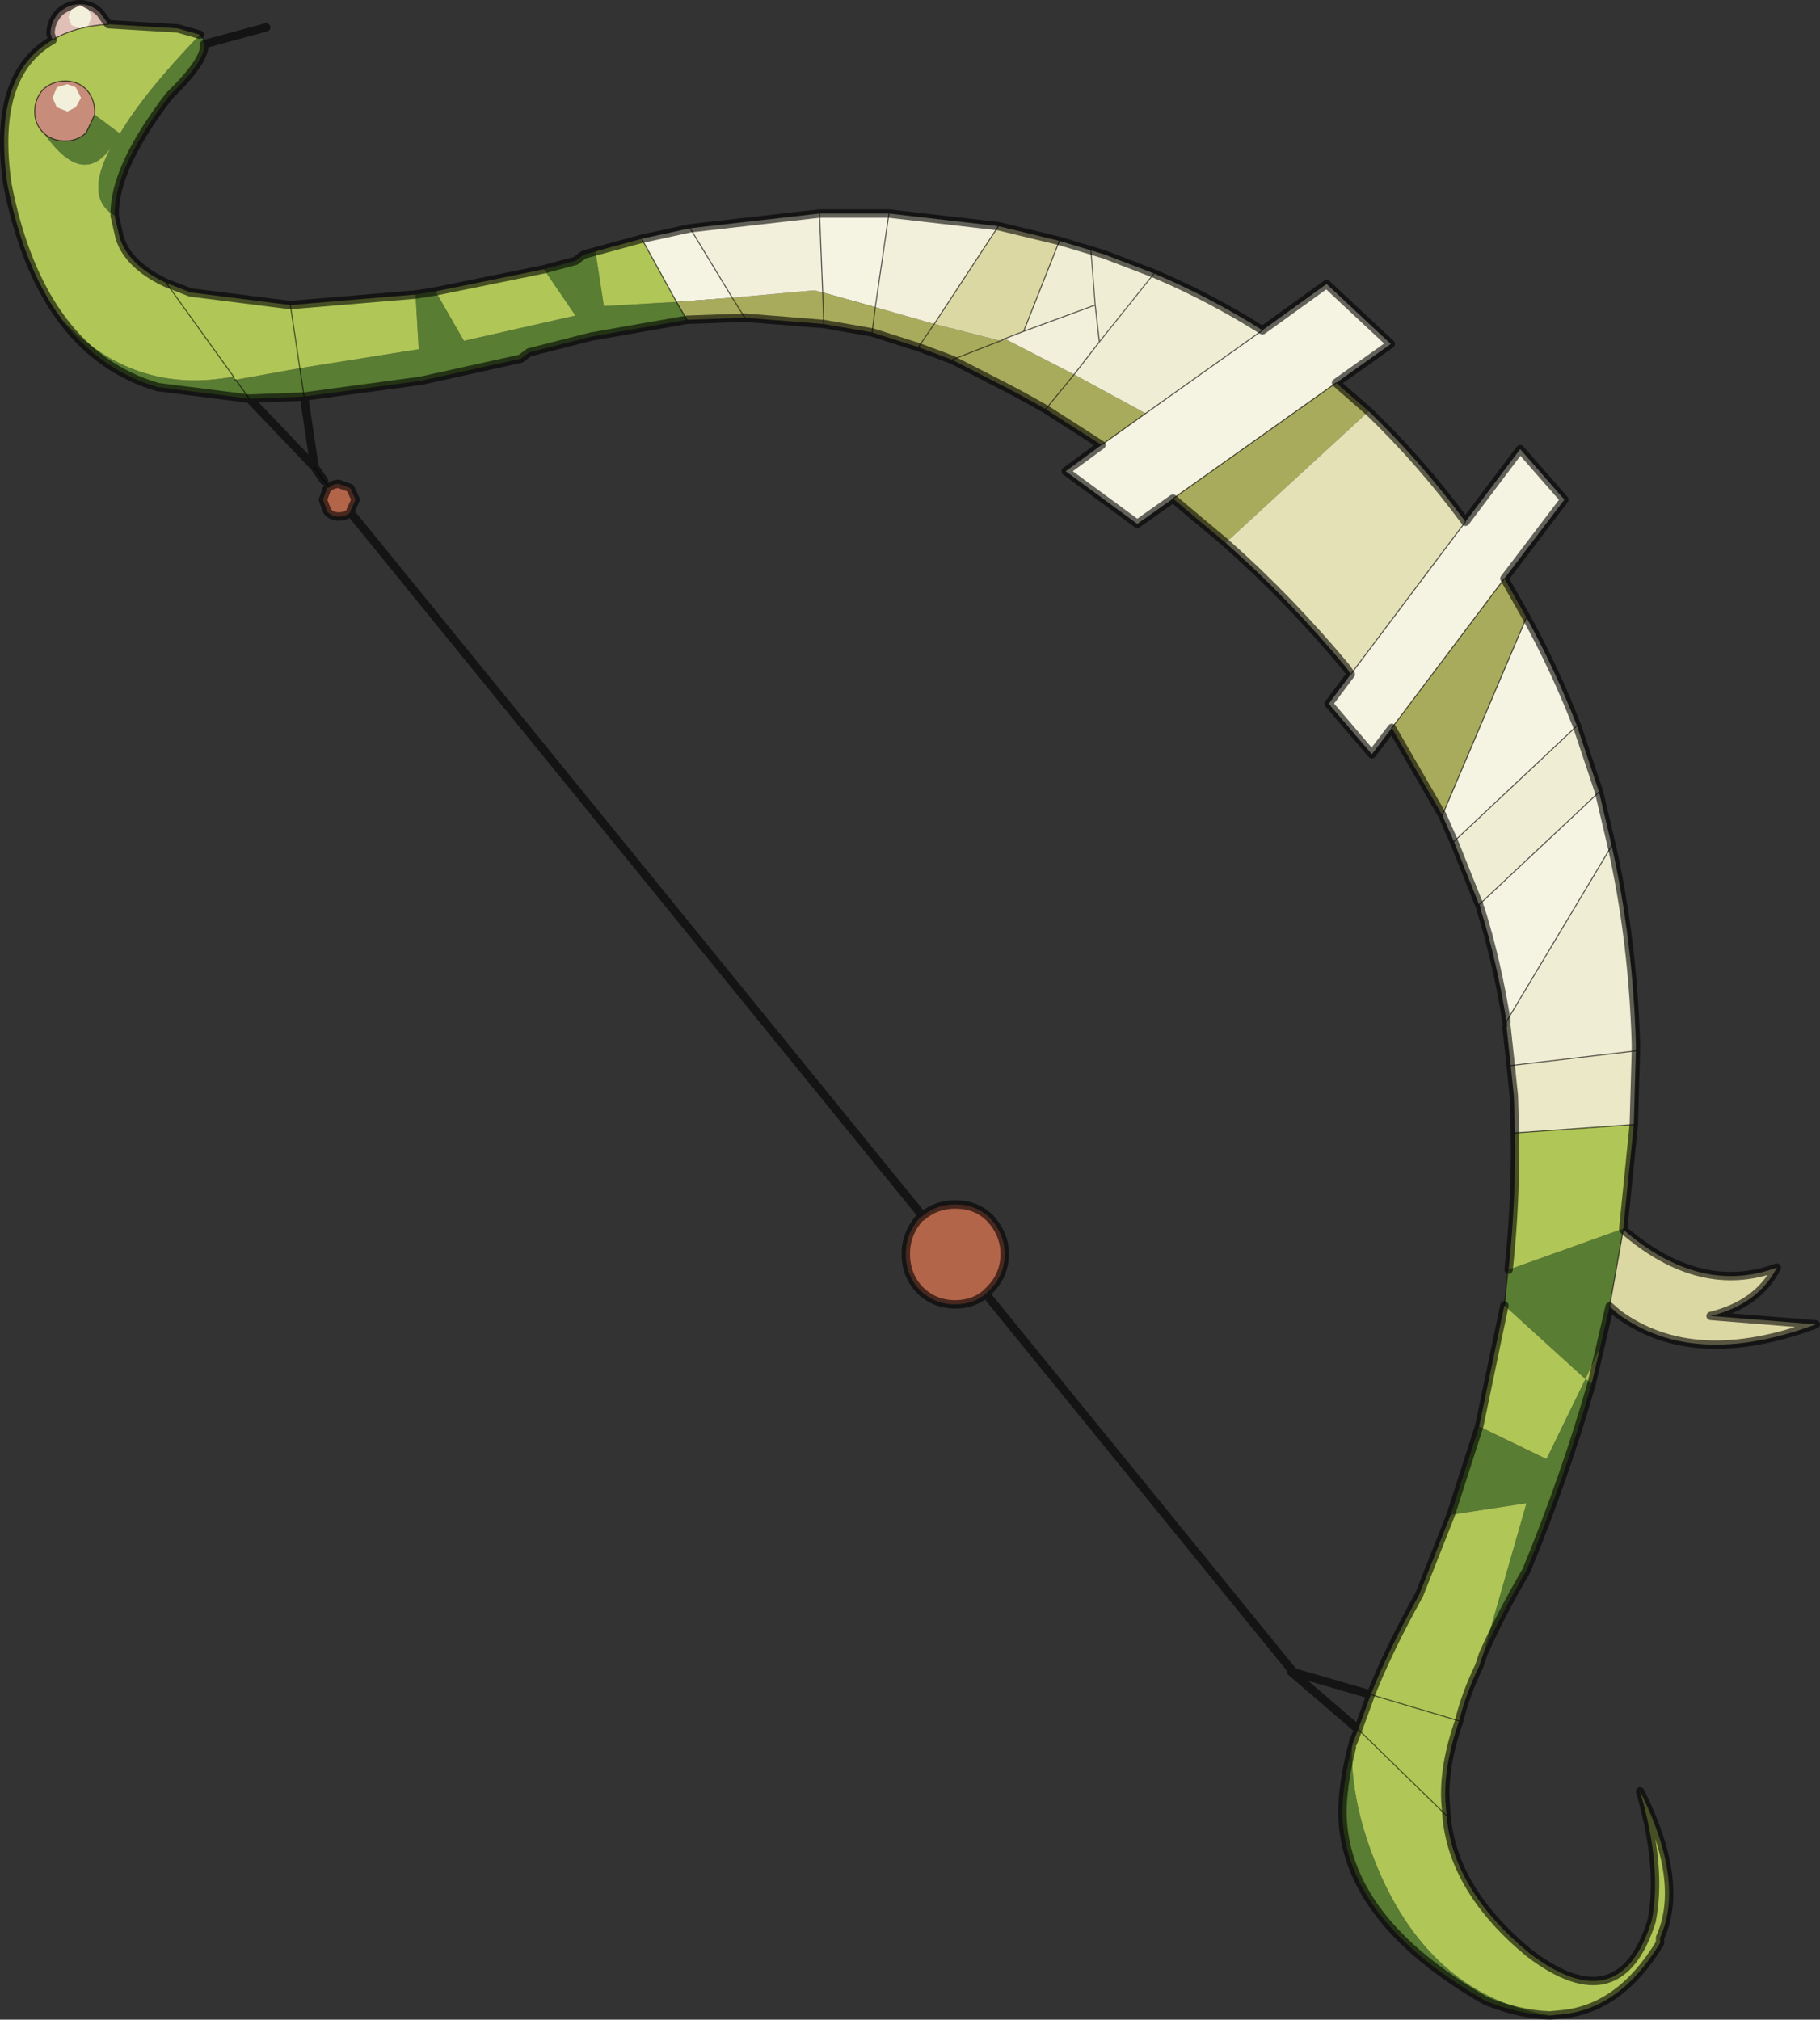 <?xml version="1.0" encoding="UTF-8" standalone="no"?>
<svg xmlns:xlink="http://www.w3.org/1999/xlink" height="96.0px" width="86.5px" xmlns="http://www.w3.org/2000/svg">
  <rect width="100%" height="100%" fill="#333333" stroke="none"/>
  <g transform="matrix(1.0, 0.0, 0.0, 1.0, -231.7, -152.45)">
    <path d="M291.7 168.15 L294.75 165.95 297.8 168.8 295.2 170.65 287.45 176.15 285.75 177.35 282.35 174.85 284.05 173.6 286.15 172.1 291.7 168.15 M301.35 177.25 L303.95 173.8 306.05 176.2 303.2 179.95 297.85 187.05 296.9 188.3 294.85 185.9 295.9 184.5 301.35 177.25 M304.25 181.8 Q305.6 184.25 306.65 186.95 L300.8 192.45 300.25 191.2 304.25 181.8 M307.7 190.1 L308.3 192.65 303.3 201.0 Q302.85 198.15 302.05 195.6 L302.0 195.45 307.7 190.1 M262.2 163.8 L264.5 163.3 266.5 166.6 263.85 166.8 262.2 163.8 M270.65 162.6 L273.95 162.6 273.3 167.05 270.8 166.35 270.65 162.6" fill="#f5f3e2" fill-rule="evenodd" stroke="none"/>
    <path d="M295.2 170.65 L296.75 172.0 289.95 178.25 287.45 176.15 295.2 170.65 M303.2 179.95 L304.25 181.8 300.25 191.2 297.85 187.05 303.2 179.95 M282.75 170.25 L286.15 172.1 284.05 173.6 281.4 171.9 282.75 170.25 281.4 171.9 Q280.1 171.15 278.8 170.5 L276.95 169.55 275.35 168.95 273.15 168.25 273.3 167.05 273.15 168.25 270.85 167.85 267.1 167.55 266.5 166.6 267.1 167.55 264.35 167.65 263.85 166.8 266.5 166.6 270.4 166.25 270.8 166.35 270.85 167.85 270.8 166.35 273.3 167.05 276.1 167.85 275.35 168.95 276.1 167.85 279.25 168.65 279.45 168.55 282.75 170.25 M279.25 168.65 L276.95 169.55 279.25 168.65" fill="#a9ab5c" fill-rule="evenodd" stroke="none"/>
    <path d="M282.05 163.9 L283.55 164.35 284.2 164.55 286.55 165.45 Q289.25 166.6 291.7 168.15 L286.15 172.1 282.75 170.25 283.95 168.7 283.75 166.95 283.55 164.35 283.75 166.95 280.35 168.2 282.05 163.9 M306.65 186.95 L307.7 190.1 302.0 195.45 300.8 192.45 306.65 186.95 M308.3 192.65 Q309.3 197.1 309.45 202.05 L309.45 202.4 303.5 203.1 303.3 201.25 303.3 201.0 308.3 192.65 M286.55 165.45 L283.95 168.7 286.55 165.45" fill="#efedd3" fill-rule="evenodd" stroke="none"/>
    <path d="M296.75 172.0 Q299.2 174.35 301.35 177.25 L295.9 184.5 295.7 184.2 Q293.0 180.95 289.95 178.25 L296.75 172.0" fill="#e4e1b6" fill-rule="evenodd" stroke="none"/>
    <path d="M309.45 202.4 L309.35 205.9 303.7 206.3 303.65 204.55 303.5 203.1 309.45 202.4" fill="#ebe8c7" fill-rule="evenodd" stroke="none"/>
    <path d="M308.2 214.55 L307.75 216.5 307.05 218.0 303.2 214.5 303.35 213.0 303.4 212.8 308.85 210.85 308.85 210.9 308.2 214.55 M307.35 218.2 Q306.1 222.6 304.25 227.1 303.05 229.15 302.2 231.05 L304.25 223.9 300.65 224.45 302.0 220.25 305.2 221.8 307.05 218.0 307.35 218.2 M305.35 248.25 Q303.9 248.2 302.3 247.55 295.6 243.7 295.5 238.65 295.5 237.3 295.95 235.5 295.9 238.2 297.2 241.3 299.75 247.3 305.35 248.25 M243.55 171.4 L239.2 170.85 Q236.45 170.05 234.65 167.65 238.05 171.25 242.8 170.35 L242.85 170.5 242.9 170.5 245.95 169.95 246.15 171.3 245.95 169.95 251.6 169.05 251.45 166.45 252.4 166.3 253.75 168.65 259.05 167.45 257.55 165.25 259.05 164.85 259.45 164.55 260.0 164.4 260.4 167.0 263.85 166.8 264.35 167.65 259.8 168.45 256.85 169.2 256.45 169.5 251.7 170.55 246.15 171.3 243.55 171.4 242.9 170.5 243.55 171.4 M241.2 154.1 Q241.4 154.25 241.4 154.55 241.5 155.3 239.75 157.0 237.1 160.45 237.15 162.7 235.7 161.85 236.95 159.5 235.6 161.35 233.8 158.8 234.2 159.15 234.8 159.15 235.4 159.15 235.8 158.75 L236.2 157.9 237.4 158.8 Q238.55 156.85 241.2 154.1" fill="#587d33" fill-rule="evenodd" stroke="none"/>
    <path d="M309.35 205.9 L308.85 210.85 308.85 210.9 308.85 210.85 303.4 212.8 Q303.75 209.55 303.7 206.3 L309.35 205.9 M307.75 216.5 L307.35 218.2 307.05 218.0 305.2 221.8 302.0 220.25 303.2 214.5 307.05 218.0 307.75 216.5 M302.2 231.05 L302.0 231.65 Q301.35 233.0 301.05 234.25 300.3 236.4 300.4 238.1 L300.45 238.75 Q300.75 242.3 304.4 245.3 308.7 248.55 310.2 243.75 310.7 241.2 309.65 237.6 311.8 241.9 310.6 244.55 L310.6 244.8 Q308.7 247.95 305.9 248.2 L305.35 248.25 Q299.75 247.3 297.2 241.3 295.9 238.2 295.95 235.5 L296.0 235.3 296.25 234.65 296.85 233.0 Q297.7 230.85 299.15 228.25 L300.65 224.45 304.25 223.9 302.2 231.05 M234.65 167.65 L234.3 167.15 Q232.75 164.8 232.05 161.2 231.3 156.0 234.2 154.35 235.25 153.7 236.85 153.6 L240.15 153.8 241.2 154.1 Q238.55 156.85 237.4 158.8 L236.2 157.9 236.2 157.75 Q236.2 157.15 235.8 156.7 235.4 156.3 234.8 156.3 234.2 156.3 233.75 156.7 233.35 157.15 233.35 157.75 233.35 158.35 233.75 158.75 L233.8 158.8 Q235.6 161.35 236.95 159.5 235.7 161.85 237.15 162.7 L237.4 163.8 237.55 164.15 Q238.1 165.2 239.6 165.9 L240.75 166.35 245.5 166.95 245.95 169.95 245.5 166.95 251.45 166.45 251.6 169.05 245.95 169.95 242.9 170.5 242.85 170.5 242.8 170.35 Q238.05 171.25 234.65 167.65 M242.8 170.35 L239.6 165.9 242.8 170.35 M263.85 166.8 L260.4 167.0 260.0 164.4 262.2 163.8 263.85 166.8 M257.55 165.25 L259.05 167.45 253.75 168.65 252.4 166.3 257.55 165.25 M301.05 234.25 L296.85 233.0 301.05 234.25 M300.45 238.75 L296.25 234.65 300.45 238.75" fill="#b0c657" fill-rule="evenodd" stroke="none"/>
    <path d="M308.85 210.9 Q312.5 214.05 316.15 212.7 315.25 214.45 313.0 215.0 L318.0 215.4 Q312.2 217.55 308.6 214.9 L308.2 214.55 308.85 210.9 M280.35 168.2 L279.45 168.55 279.25 168.65 276.1 167.85 279.15 163.2 282.05 163.9 280.35 168.2" fill="#dcd8a3" fill-rule="evenodd" stroke="none"/>
    <path d="M278.55 213.95 Q277.95 214.45 277.1 214.45 276.1 214.45 275.4 213.75 274.75 213.05 274.75 212.05 274.75 211.1 275.4 210.35 L275.55 210.25 Q276.2 209.7 277.1 209.7 278.1 209.7 278.75 210.35 279.45 211.1 279.45 212.05 279.45 213.05 278.75 213.75 L278.55 213.95 M248.35 176.8 Q248.15 177.0 247.8 177.0 247.45 177.0 247.25 176.75 L247.05 176.2 247.25 175.65 247.35 175.6 Q247.55 175.45 247.8 175.45 L248.35 175.65 248.6 176.2 248.35 176.75 248.35 176.8" fill="#b3654a" fill-rule="evenodd" stroke="none"/>
    <path d="M283.75 166.95 L283.95 168.7 282.75 170.25 279.45 168.55 280.35 168.2 283.75 166.95 M264.5 163.3 L270.65 162.6 270.8 166.35 270.4 166.25 266.5 166.6 264.5 163.3 M273.95 162.6 L279.15 163.2 276.1 167.85 273.3 167.05 273.95 162.6" fill="#f2f0db" fill-rule="evenodd" stroke="none"/>
    <path d="M234.2 154.35 L234.1 154.05 Q234.1 153.5 234.5 153.05 234.95 152.65 235.5 152.65 236.05 152.65 236.45 153.05 L236.85 153.6 Q235.25 153.7 234.2 154.35" fill="#e0c0b6" fill-rule="evenodd" stroke="none"/>
    <path d="M247.35 175.6 L247.1 175.3 246.65 174.65 M241.2 154.1 Q241.4 154.25 241.4 154.55 M282.75 170.25 L281.4 171.9 M284.05 173.6 L286.15 172.1 291.7 168.15 M283.75 166.95 L283.95 168.7 286.55 165.45 M282.75 170.25 L283.95 168.7 M283.55 164.35 L283.75 166.95 280.35 168.2 279.45 168.55 279.25 168.65 276.95 169.55 M295.9 184.5 L301.35 177.25 M287.45 176.15 L295.2 170.65 M300.25 191.2 L304.25 181.8 M302.0 195.45 L307.7 190.1 M302.0 195.45 L302.05 195.6 M303.3 201.0 L308.3 192.65 M300.8 192.45 L306.65 186.95 M297.85 187.05 L303.2 179.95 M303.7 206.3 L309.35 205.9 M303.5 203.1 L309.45 202.4 M303.3 201.0 L303.3 201.25 M243.55 171.4 L242.9 170.5 242.85 170.5 242.8 170.35 239.6 165.9 M245.95 169.95 L245.5 166.95 M246.15 171.3 L245.95 169.95 M264.35 167.65 L263.85 166.8 262.2 163.8 M282.05 163.9 L280.35 168.2 M266.5 166.6 L267.1 167.55 M270.85 167.85 L270.8 166.35 270.65 162.6 M266.5 166.6 L264.5 163.3 M273.3 167.05 L273.15 168.25 M275.35 168.95 L276.1 167.85 279.15 163.2 M273.3 167.05 L273.95 162.6 M234.2 154.35 Q235.25 153.7 236.85 153.6 M296.85 233.0 L301.05 234.25 M296.25 234.65 L300.45 238.75" fill="none" stroke="#000000" stroke-linecap="round" stroke-linejoin="round" stroke-opacity="0.6" stroke-width="0.05"/>
    <path d="M308.85 210.9 L308.2 214.55 M303.35 213.0 L303.2 214.5" fill="none" stroke="#000000" stroke-linecap="round" stroke-linejoin="round" stroke-opacity="0.6" stroke-width="0.05"/>
    <path d="M282.05 163.9 L283.55 164.35 284.2 164.55 286.55 165.45 Q289.25 166.6 291.7 168.15 L294.75 165.95 297.8 168.8 295.2 170.65 296.75 172.0 Q299.2 174.35 301.35 177.25 L303.95 173.8 306.05 176.2 303.2 179.95 304.25 181.8 Q305.6 184.25 306.65 186.95 L307.7 190.1 308.3 192.65 Q309.3 197.1 309.45 202.05 L309.45 202.4 309.35 205.9 308.85 210.85 308.85 210.9 Q312.5 214.05 316.15 212.7 315.25 214.45 313.0 215.0 L318.0 215.4 Q312.2 217.55 308.6 214.9 L308.2 214.55 307.75 216.5 307.35 218.2 Q306.1 222.6 304.25 227.1 303.05 229.15 302.2 231.05 L302.0 231.65 Q301.35 233.0 301.05 234.25 300.3 236.4 300.4 238.1 L300.45 238.75 Q300.75 242.3 304.4 245.3 308.7 248.55 310.2 243.75 310.7 241.2 309.65 237.6 311.8 241.9 310.6 244.55 L310.6 244.8 Q308.7 247.95 305.9 248.2 L305.35 248.25 Q303.9 248.2 302.3 247.55 295.6 243.7 295.5 238.65 295.5 237.3 295.95 235.5 M296.0 235.3 L296.25 234.65 293.05 231.9 293.15 231.9 278.55 213.95 Q277.95 214.45 277.1 214.45 276.1 214.45 275.4 213.75 274.75 213.05 274.75 212.05 274.75 211.1 275.4 210.35 L275.55 210.25 248.35 176.8 Q248.15 177.0 247.8 177.0 247.45 177.0 247.25 176.75 L247.05 176.2 247.25 175.65 247.35 175.6 Q247.55 175.45 247.8 175.45 L248.35 175.65 248.6 176.2 248.35 176.75 248.35 176.8 M246.65 174.65 L243.55 171.4 239.2 170.85 Q236.45 170.05 234.65 167.65 L234.3 167.15 Q232.75 164.8 232.05 161.2 231.3 156.0 234.2 154.35 L234.1 154.05 Q234.1 153.5 234.5 153.05 234.95 152.65 235.5 152.65 236.05 152.65 236.45 153.05 L236.85 153.6 240.15 153.8 241.2 154.1 M241.4 154.55 L244.35 153.75 M281.4 171.9 L284.05 173.6 282.35 174.85 285.75 177.35 287.45 176.15 289.95 178.25 Q293.0 180.95 295.7 184.2 L295.9 184.5 294.85 185.9 296.9 188.3 297.85 187.05 300.25 191.2 300.8 192.45 302.0 195.45 M302.05 195.6 Q302.85 198.15 303.3 201.0 M303.5 203.1 L303.65 204.55 303.7 206.3 Q303.75 209.55 303.4 212.8 M303.3 201.25 L303.5 203.1 M303.2 214.5 L302.0 220.25 300.65 224.45 299.15 228.25 Q297.7 230.85 296.85 233.0 L296.25 234.65 M237.15 162.7 Q237.1 160.45 239.75 157.0 241.5 155.3 241.4 154.55 M245.5 166.95 L240.75 166.35 239.6 165.9 Q238.1 165.2 237.55 164.15 L237.4 163.8 237.15 162.7 M251.45 166.45 L245.5 166.95 M243.55 171.4 L246.15 171.3 251.7 170.55 256.45 169.5 256.85 169.2 259.8 168.45 264.35 167.65 267.1 167.55 270.85 167.85 273.15 168.25 275.35 168.95 276.95 169.55 278.8 170.5 Q280.1 171.15 281.4 171.9 M260.0 164.4 L259.45 164.55 259.05 164.85 257.55 165.25 252.4 166.3 251.45 166.45 M262.2 163.8 L264.5 163.3 270.65 162.6 273.95 162.6 279.15 163.2 282.05 163.9 M260.0 164.4 L262.2 163.8 M247.1 175.3 L246.65 174.65 246.15 171.3 M275.55 210.25 Q276.2 209.7 277.1 209.7 278.1 209.7 278.75 210.35 279.45 211.1 279.45 212.05 279.45 213.05 278.75 213.75 L278.55 213.95 M293.05 231.9 L296.85 233.0" fill="none" stroke="#000000" stroke-linecap="round" stroke-linejoin="round" stroke-opacity="0.6" stroke-width="0.4"/>
    <path d="M235.1 153.65 L234.95 153.25 235.1 152.9 235.5 152.7 235.9 152.9 236.05 153.25 235.9 153.65 235.5 153.8 235.1 153.65" fill="#f2f0db" fill-rule="evenodd" stroke="none"/>
    <path d="M234.8 156.3 Q235.4 156.3 235.8 156.7 236.2 157.15 236.2 157.75 L236.2 157.9 235.8 158.75 Q235.4 159.15 234.8 159.15 234.2 159.15 233.8 158.8 L233.75 158.75 Q233.35 158.35 233.35 157.75 233.35 157.15 233.75 156.7 234.2 156.3 234.8 156.3" fill="#c78d7a" fill-rule="evenodd" stroke="none"/>
    <path d="M234.8 156.3 Q235.4 156.3 235.8 156.7 236.2 157.15 236.2 157.75 L236.2 157.9 235.8 158.75 Q235.4 159.15 234.8 159.15 234.2 159.15 233.8 158.8 L233.75 158.75 Q233.35 158.35 233.35 157.75 233.35 157.15 233.75 156.7 234.2 156.3 234.8 156.3 Z" fill="none" stroke="#000000" stroke-linecap="round" stroke-linejoin="round" stroke-opacity="0.6" stroke-width="0.05"/>
    <path d="M234.4 157.55 L234.2 157.1 234.4 156.6 234.9 156.45 235.3 156.6 235.55 157.1 235.3 157.55 234.9 157.75 234.4 157.55" fill="#f2f0db" fill-rule="evenodd" stroke="none"/>
  </g>
</svg>
